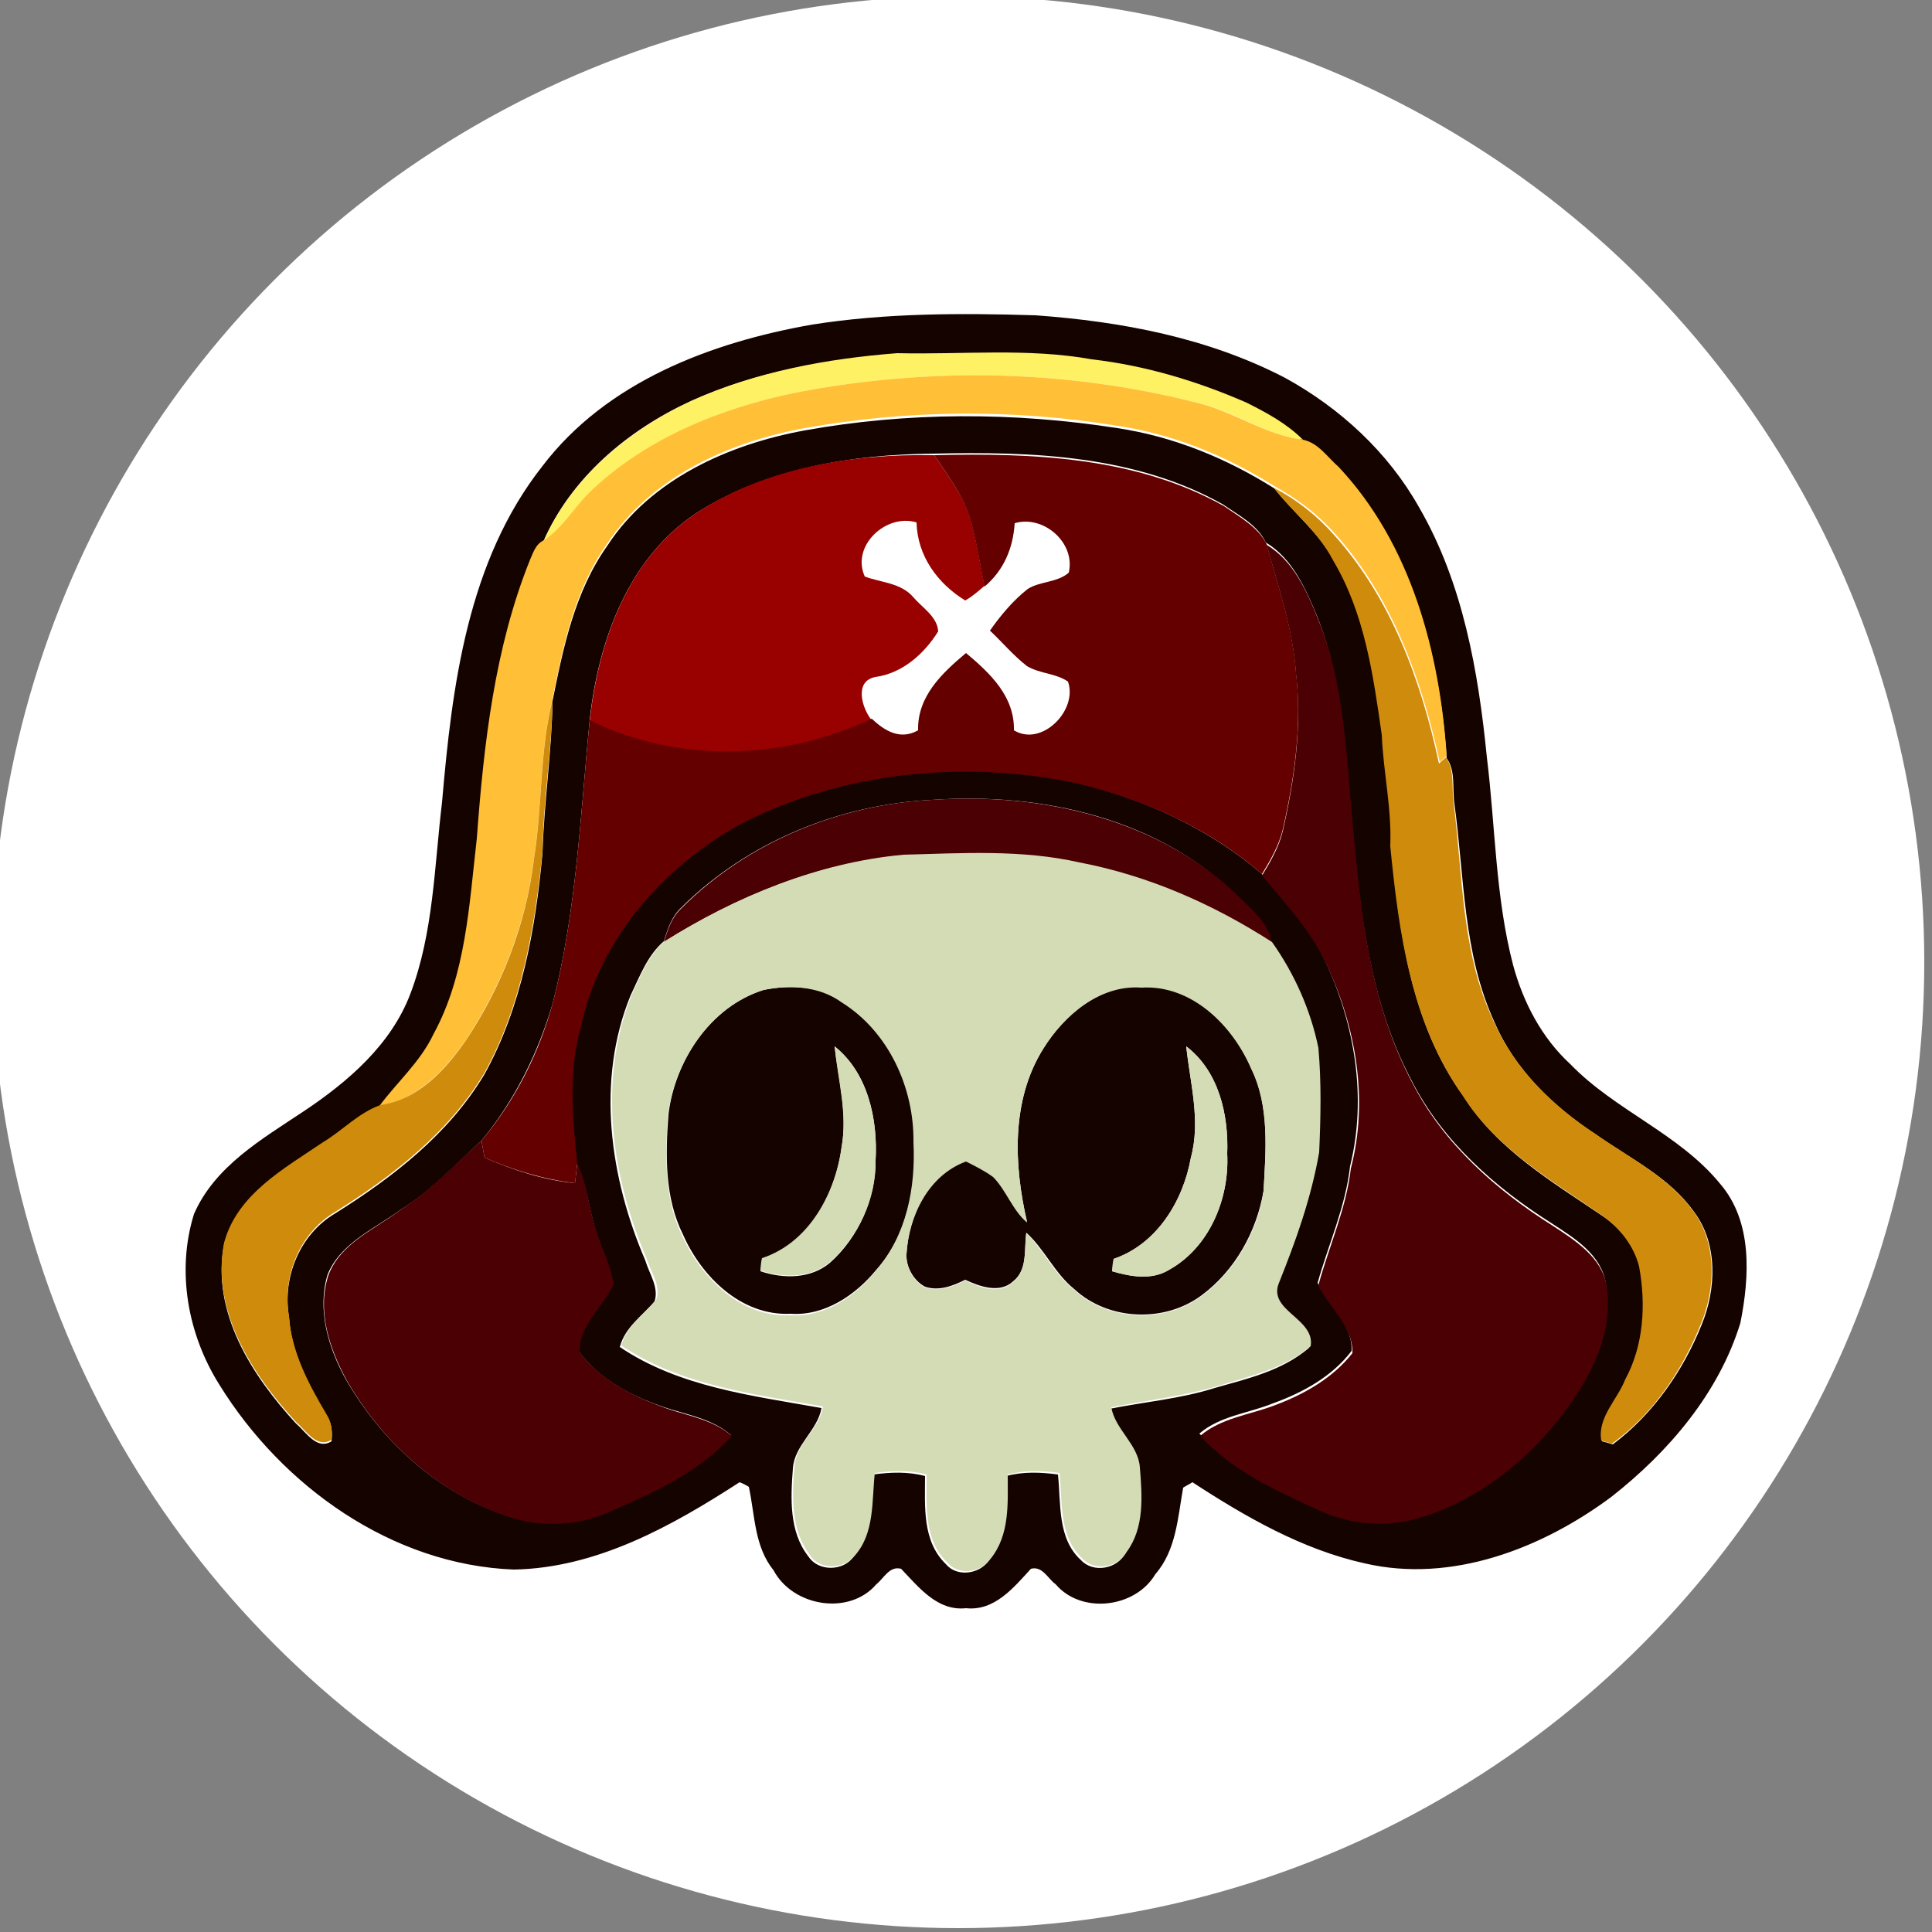 <?xml version="1.0" encoding="utf-8"?>
<!-- Generator: Adobe Illustrator 26.0.3, SVG Export Plug-In . SVG Version: 6.00 Build 0)  -->
<svg version="1.1" id="Layer_1" xmlns="http://www.w3.org/2000/svg" xmlns:xlink="http://www.w3.org/1999/xlink" x="0px" y="0px"
	 viewBox="0 0 250 250" style="enable-background:new 0 0 250 250;" xml:space="preserve">
<rect x="0" y="0" width="250" height="250" fill="#808080" stroke="none"/>
<style type="text/css">
	.st0{fill:#FFFFFF;}
	.st1{fill:#150300;}
	.st2{fill:#FEF163;}
	.st3{fill:#FFBF36;}
	.st4{fill:#990000;}
	.st5{fill:#640000;}
	.st6{fill:#CF8B0C;}
	.st7{fill:#4B0003;}
	.st8{fill:#D4DCB5;}
</style>
<circle class="st0" cx="124" cy="124.5" r="125"/>
<g id="_x23_ffffffff">
	<path class="st0" d="M111.9,74.6c-1.7-3.9,2.8-8.1,6.7-7c0.1,4.3,2.8,7.9,6.3,10.1c0.9-0.5,1.7-1.2,2.5-1.9c2.5-2.1,3.7-5,3.9-8.2
		c3.8-1.1,7.9,2.6,7,6.4c-1.5,1.3-3.7,1.1-5.3,2.1c-2,1.5-3.5,3.4-4.9,5.4c1.6,1.6,3,3.3,4.8,4.6c1.6,1,3.7,0.9,5.3,2
		c1.4,3.7-3.3,8.6-7,6.3c0.1-4.4-3.2-7.4-6.2-10c-3.1,2.6-6.3,5.6-6.2,10c-2.2,1.3-4.3,0.1-6-1.5c-1.3-1.6-2.3-5.1,0.5-5.6
		c3.5-0.5,6.3-3,8.1-5.9c-0.1-1.8-2.1-3.1-3.2-4.4C116.6,75.4,114.1,75.4,111.9,74.6z"/>
</g>
<g id="_x23_150300ff">
	<path class="st1" d="M105.1,42c9.5-1.5,19.2-1.5,28.9-1.2c11.1,0.8,22.3,2.9,32.3,8.1c7.1,3.9,13.3,9.6,17.3,16.7
		c5.7,9.8,7.7,21.3,8.8,32.4c1.1,8.9,1.1,18.1,3.4,26.9c1.3,4.8,3.7,9.4,7.4,12.8c5.8,6,14.1,9,19.4,15.5c4.2,4.9,3.8,12,2.6,18
		c-2.8,9.1-9.3,16.7-16.7,22.5c-9,6.7-20.7,11.2-31.9,8.6c-8.1-1.8-15.4-6-22.3-10.5c-0.3,0.2-0.9,0.5-1.2,0.7
		c-0.7,3.9-0.9,8.1-3.6,11.2c-2.6,4.4-9.6,5.2-12.9,1.3c-1-0.7-1.7-2.4-3.2-2c-2.2,2.4-4.7,5.5-8.4,5.1c-3.7,0.4-6.1-2.7-8.4-5.1
		c-1.5-0.4-2.2,1.2-3.2,2c-3.5,4.1-10.8,2.9-13.3-1.8c-2.5-3.1-2.4-7.1-3.2-10.8c-0.3-0.2-0.9-0.5-1.2-0.6
		c-8.8,5.7-18.5,11.1-29.2,11.3c-15.8-0.6-30-10.8-38.1-23.9c-4.1-6.5-5.6-14.7-3.3-22.1c2.7-6.2,8.8-9.7,14.2-13.3
		c5.7-3.8,11.3-8.6,13.8-15.2c3-7.9,3.1-16.5,4.1-24.8c1.3-15.1,3.3-31.2,13-43.5C78.5,49.4,92,44.3,105.1,42 M89.4,51.9
		c-8.1,3.7-15.5,9.9-19.1,18.2c-0.9,0.4-1.2,1.5-1.6,2.4c-4.6,11.5-6,23.9-6.9,36.1c-0.9,8.6-1.4,17.5-5.6,25.3
		c-1.7,3.5-4.7,6.2-7,9.3c-2.8,1-4.9,3.2-7.4,4.8c-5,3.4-11.1,6.7-12.8,13c-1.7,8.8,3.6,17,9.3,23.2c1.3,1.1,2.7,3.5,4.6,2.3
		c0.1-1.1,0.1-2.2-0.6-3.2c-2.3-4-4.6-8.2-4.9-12.8c-0.9-5.2,1.4-10.8,6-13.5c7.5-4.7,14.7-10.3,19.3-18c4.8-8.7,6.6-18.8,7.5-28.6
		c0.2-6.6,1.2-13.1,1.3-19.7c1.4-7,2.9-14.2,7.1-20.1c5.6-8.6,15.7-13.1,25.5-14.9c13.3-2.4,27.1-2.4,40.5-0.3
		c7.3,1.1,14.1,3.9,20.3,7.8c2.5,3.2,5.8,5.7,7.7,9.4c4.1,6.8,5.2,14.8,6.3,22.6c0.2,4.8,1.3,9.6,1.1,14.4
		c1.1,11.2,2.6,22.9,9.4,32.3c4.3,6.8,11.4,11,17.9,15.4c2.4,1.6,4.2,3.9,4.9,6.7c0.9,4.9,0.6,10.2-1.8,14.6c-1,2.6-3.6,4.9-3.1,7.9
		c0.4,0.1,1.1,0.3,1.4,0.4c5.2-3.9,9.1-9.5,11.5-15.5c1.9-4.6,2.1-10.5-1-14.6c-3.2-4.5-8.3-6.9-12.7-10
		c-5.5-3.6-10.5-8.4-13.1-14.5c-4.1-8.9-3.9-18.8-5.2-28.3c-0.3-2,0.2-4.2-1-5.9c-0.9-13.4-4.6-27.4-14-37.4
		c-1.4-1.3-2.6-3.1-4.6-3.5c-2.1-2.1-4.7-3.5-7.3-4.8c-6.3-2.8-13.1-4.8-20-5.6c-8.3-1.5-16.8-0.7-25.2-0.8
		C106.9,46.5,97.8,48.1,89.4,51.9 M90.1,66.4c-8.9,5.9-12.7,16.7-13.8,26.8c-1.2,12.3-1.7,24.7-4.8,36.7c-1.9,6.4-4.9,12.5-9.2,17.7
		c-3.4,3.1-6.5,6.5-10.4,8.9c-3.4,2.5-7.8,4.3-9.5,8.4c-1.4,4.6,0.1,9.5,2.3,13.5c4.6,8,11.8,14.6,20.5,17.6
		c4.5,1.6,9.7,1.4,14.1-0.7c5.5-2.5,11.2-5.1,15.3-9.6c-2.2-1.9-5-2.5-7.7-3.3c-4.5-1.4-9.1-3.6-12-7.5c-0.1-3.5,3-5.8,4.4-8.8
		c-0.4-2.3-1.4-4.3-2.1-6.5c-1-3-1.2-6.2-2.6-9.1c-0.6-5.9-1.2-12,0.5-17.8c2.4-11.5,10.8-20.8,20.9-26.3
		c13.3-6.8,28.9-8.2,43.4-5.1c8.7,2.1,17,5.9,23.8,11.7c3,3.6,6.3,7.1,8.3,11.4c3.8,8.2,5.4,17.6,3.2,26.5
		c-0.6,5.3-2.8,10.1-4.2,15.1c1.4,3,4.5,5.2,4.4,8.8c-2.5,3.3-6.3,5.4-10.2,6.8c-3.2,1.3-6.8,1.6-9.5,3.9c4.1,4.6,9.8,7.2,15.3,9.6
		c4.2,2,9.1,2.4,13.5,0.9c6.9-2.2,13-6.8,17.5-12.5c3.9-4.9,7.3-11,6.3-17.4c-0.6-3.8-4.1-5.9-7-7.8c-7.3-4.6-14.1-10.6-18.1-18.4
		c-5.4-10.1-6.7-21.7-7.7-32.9c-0.9-9.1-1.1-18.5-4.5-27.1c-1.5-3.6-3.2-7.6-6.7-9.7c-1.1-2.3-3.5-3.5-5.5-4.9
		c-11.3-6.4-24.8-6.9-37.5-6.6C110.3,58.8,99.1,60.6,90.1,66.4 M120.6,103.5c-12,0.6-23.8,5.4-32.4,13.9c-1.3,1.2-1.8,2.8-2.3,4.4
		c-2.1,1.8-3.1,4.5-4.3,7c-4.5,11-2.7,23.6,1.9,34.3c0.5,1.7,1.8,3.5,1.2,5.3c-1.6,1.9-3.8,3.3-4.5,5.9c7.7,5.2,17.2,6.3,26.1,7.9
		c-0.5,2.9-3.5,4.8-3.7,7.8c-0.3,3.9-0.5,8.2,2,11.4c1.3,2,4.5,1.9,5.8,0.1c2.6-2.9,2.2-7.1,2.6-10.7c2.2-0.3,4.5-0.4,6.7,0.2
		c0,3.9-0.4,8.4,2.7,11.4c1.4,1.7,4.3,1.3,5.5-0.4c2.5-3,2.3-7.3,2.3-11c2.2-0.6,4.5-0.5,6.7-0.2c0.4,3.8-0.1,8.3,3,11.1
		c1.6,1.7,4.7,1.1,5.7-0.9c2.3-3.2,1.9-7.3,1.7-10.9c-0.2-3-3.2-4.8-3.7-7.8c4.5-0.9,9.2-1.3,13.6-2.7c4.2-1.2,8.7-2.2,12.2-5.2
		c0.7-3.6-5.5-4.6-4.1-8.2c2.3-5.4,4.3-11,5.2-16.9c0.3-4.5,0.4-9-0.1-13.5c-1-4.9-3.1-9.7-6-13.7c-0.2-2.6-2.4-4.1-4-5.8
		C150.2,105.9,134.8,102.5,120.6,103.5z"/>
	<path class="st1" d="M98.8,128.1c3.4-0.7,7.2-0.5,10.2,1.4c6,3.8,9.4,11.1,9.3,18.1c0.3,5.9-0.9,12.2-4.9,16.7
		c-2.7,3.3-6.7,6-11.1,5.7c-6.4,0.3-11.5-4.8-13.9-10.2c-2.4-4.8-2.3-10.3-1.9-15.6C87.3,137.4,91.8,130.3,98.8,128.1 M108,135.4
		c0.5,4.4,1.7,8.7,0.9,13.1c-0.8,6-4.2,12.4-10.3,14.4c0,0.4-0.1,1.2-0.2,1.6c3,1,6.5,1,9-1.1c3.7-3.3,5.9-8.3,5.9-13.2
		C113.6,144.8,112.3,138.8,108,135.4z"/>
	<path class="st1" d="M135,135.7c2.7-4.4,7.3-8.3,12.7-8c6.5-0.4,11.8,4.9,14.2,10.5c2.4,4.9,1.9,10.6,1.6,15.9
		c-0.9,5.3-3.7,10.3-8,13.5c-4.8,3.6-12.1,3.3-16.5-0.8c-2.5-2-3.8-5.1-6.2-7.3c-0.3,2.1,0.2,4.8-1.7,6.3c-1.7,1.6-4.3,0.7-6.2-0.2
		c-1.6,0.8-3.4,1.5-5.2,0.9c-1.5-0.8-2.5-2.6-2.4-4.3c0.3-4.9,2.7-10.2,7.7-12c1.2,0.6,2.4,1.2,3.5,2c1.8,1.7,2.5,4.3,4.4,5.9
		C131.2,150.8,130.8,142.4,135,135.7 M153.5,135.4c0.5,4.8,1.9,9.6,0.6,14.4c-1,5.6-4.4,11.2-10,13.1c0,0.4-0.1,1.2-0.2,1.6
		c2.4,0.7,5.1,1.2,7.4-0.2c5.2-2.9,7.8-9.2,7.5-15C159,144.2,157.7,138.6,153.5,135.4z"/>
</g>
<g id="_x23_fef163ff">
	<path class="st2" d="M89.4,51.9c8.4-3.8,17.6-5.5,26.7-6.2c8.4,0.2,16.9-0.7,25.2,0.8c6.9,0.8,13.6,2.8,20,5.6
		c2.6,1.3,5.2,2.7,7.3,4.8c-4.9-0.6-9-3.8-13.8-4.8c-16.9-4.3-34.7-4.6-51.8-1.3c-9.8,2-19.5,6-26.7,13.1c-1.8,1.8-3.2,4-5.1,5.6
		c-0.2,0.1-0.7,0.4-0.9,0.6C73.9,61.9,81.3,55.7,89.4,51.9z"/>
</g>
<g id="_x23_ffbf36ff">
	<path class="st3" d="M103,50.8c17.1-3.3,34.9-3,51.8,1.3c4.8,1.1,8.9,4.2,13.8,4.8c2,0.4,3.2,2.3,4.6,3.5c9.4,10,13.1,24,14,37.4
		c-0.2,0.2-0.7,0.6-0.9,0.8c-2.3-10.6-6.2-21.4-13.6-29.6c-2.2-2.5-4.9-4.5-7.8-6.1c-6.2-3.9-13-6.7-20.3-7.8
		c-13.4-2.2-27.1-2.1-40.5,0.3c-9.8,1.8-19.8,6.3-25.5,14.9c-4.2,5.9-5.7,13.1-7.1,20.1c-1.7,6.7-1.3,13.7-2.4,20.6
		c-1,8.5-4.2,16.6-8.9,23.7c-2.7,3.8-6.2,7.6-11.1,8.4c2.3-3.1,5.3-5.7,7-9.3c4.2-7.7,4.6-16.7,5.6-25.3c0.9-12.2,2.3-24.7,6.9-36.1
		c0.4-0.9,0.7-1.9,1.6-2.4c0.2-0.1,0.7-0.4,0.9-0.6c2-1.6,3.3-3.8,5.1-5.6C83.4,56.8,93.2,52.8,103,50.8z"/>
</g>
<g id="_x23_990000ff">
	<path class="st4" d="M90.1,66.4c9-5.9,20.2-7.7,30.8-7.5c1.8,2.7,3.8,5.3,4.7,8.4c0.8,2.8,1.2,5.6,1.8,8.5
		c-0.8,0.7-1.6,1.4-2.5,1.9c-3.6-2.2-6.2-5.8-6.3-10.1c-3.9-1.2-8.5,3-6.7,7c2.1,0.8,4.7,0.8,6.3,2.7c1.1,1.3,3.1,2.5,3.2,4.4
		c-1.8,2.9-4.6,5.4-8.1,5.9c-2.8,0.5-1.8,4-0.5,5.6c-11.4,5.4-25.1,5.8-36.5,0.2C77.4,83.1,81.2,72.3,90.1,66.4z"/>
</g>
<g id="_x23_640000ff">
	<path class="st5" d="M120.9,58.9c12.7-0.3,26.1,0.2,37.5,6.6c2,1.4,4.4,2.7,5.5,4.9c1.5,5.5,3.4,10.9,3.8,16.6
		c0.8,6.8-0.2,13.7-1.7,20.3c-0.5,2.1-1.6,4-2.7,5.8c-6.8-5.9-15.1-9.6-23.8-11.7c-14.5-3.1-30.2-1.6-43.4,5.1
		C86,112,77.6,121.4,75.2,132.8c-1.7,5.8-1.1,11.9-0.5,17.8c-0.1,0.6-0.2,1.9-0.3,2.5c-4.1-0.5-8-1.7-11.7-3.3
		c-0.1-0.6-0.3-1.7-0.4-2.2c4.3-5.1,7.4-11.2,9.2-17.7c3.1-12,3.6-24.4,4.8-36.7c11.4,5.6,25.1,5.2,36.5-0.2c1.7,1.6,3.7,2.8,6,1.5
		c-0.1-4.4,3.1-7.4,6.2-10c3.1,2.6,6.3,5.6,6.2,10c3.6,2.2,8.3-2.6,7-6.3c-1.6-1.1-3.6-1-5.3-2c-1.8-1.4-3.2-3.1-4.8-4.6
		c1.4-2,3-3.9,4.9-5.4c1.6-1,3.8-0.8,5.3-2.1c0.9-3.9-3.3-7.5-7-6.4c-0.2,3.2-1.4,6.1-3.9,8.2c-0.6-2.8-1-5.7-1.8-8.5
		C124.7,64.2,122.7,61.6,120.9,58.9z"/>
</g>
<g id="_x23_cf8b0cff">
	<path class="st6" d="M164.8,63.1c2.9,1.5,5.6,3.6,7.8,6.1c7.4,8.2,11.3,18.9,13.6,29.6c0.2-0.2,0.7-0.6,0.9-0.8
		c1.2,1.7,0.7,3.9,1,5.9c1.2,9.5,1,19.5,5.2,28.3c2.7,6.1,7.6,10.9,13.1,14.5c4.4,3.1,9.5,5.6,12.7,10c3.1,4.2,2.9,10,1,14.6
		c-2.4,6-6.2,11.7-11.5,15.5c-0.4-0.1-1.1-0.3-1.4-0.4c-0.5-3,2.1-5.3,3.1-7.9c2.4-4.4,2.7-9.7,1.8-14.6c-0.7-2.8-2.6-5.1-4.9-6.7
		c-6.5-4.5-13.6-8.6-17.9-15.4c-6.7-9.4-8.3-21.1-9.4-32.3c0.2-4.9-0.9-9.6-1.1-14.4c-1.1-7.7-2.2-15.7-6.3-22.6
		C170.6,68.8,167.3,66.3,164.8,63.1z"/>
	<path class="st6" d="M69.1,111.1c1.1-6.8,0.7-13.8,2.4-20.6c-0.1,6.6-1.2,13.1-1.3,19.7c-1,9.8-2.7,19.9-7.5,28.6
		c-4.6,7.7-11.8,13.3-19.3,18c-4.6,2.7-6.9,8.3-6,13.5c0.3,4.7,2.6,8.9,4.9,12.8c0.6,0.9,0.7,2.1,0.6,3.2c-1.9,1.2-3.3-1.2-4.6-2.3
		c-5.7-6.2-11-14.4-9.3-23.2c1.7-6.3,7.8-9.6,12.8-13c2.5-1.5,4.6-3.8,7.4-4.8c4.9-0.7,8.4-4.5,11.1-8.4
		C64.9,127.7,68.1,119.6,69.1,111.1z"/>
</g>
<g id="_x23_4b0003ff">
	<path class="st7" d="M163.9,70.5c3.5,2.1,5.2,6,6.7,9.7c3.5,8.6,3.6,18,4.5,27.1c1,11.2,2.3,22.8,7.7,32.9
		c4,7.8,10.8,13.8,18.1,18.4c2.9,1.9,6.4,4.1,7,7.8c1,6.4-2.4,12.5-6.3,17.4c-4.5,5.7-10.6,10.3-17.5,12.5
		c-4.4,1.4-9.3,1.1-13.5-0.9c-5.5-2.5-11.2-5.1-15.3-9.6c2.7-2.3,6.3-2.7,9.5-3.9c3.8-1.4,7.6-3.5,10.2-6.8c0.1-3.5-3-5.8-4.4-8.8
		c1.4-5.1,3.6-9.9,4.2-15.1c2.3-8.8,0.7-18.3-3.2-26.5c-2-4.3-5.3-7.8-8.3-11.4c1.1-1.8,2.2-3.7,2.7-5.8c1.5-6.6,2.5-13.5,1.7-20.3
		C167.3,81.4,165.4,75.9,163.9,70.5z"/>
	<path class="st7" d="M120.6,103.5c14.2-1,29.5,2.5,39.9,12.7c1.6,1.7,3.8,3.3,4,5.8c-7.6-4.9-16-8.6-24.9-10.3
		c-7.5-1.7-15.2-1.2-22.8-1c-11,1-21.6,5.3-30.9,11.2c0.5-1.6,1-3.2,2.3-4.4C96.8,108.9,108.7,104.1,120.6,103.5z"/>
	<path class="st7" d="M51.9,156.5c3.9-2.5,7-5.9,10.4-8.9c0.1,0.6,0.3,1.7,0.4,2.2c3.7,1.6,7.6,2.9,11.7,3.3
		c0.1-0.6,0.2-1.9,0.3-2.5c1.4,2.9,1.5,6.1,2.6,9.1c0.7,2.2,1.8,4.2,2.1,6.5c-1.4,3-4.5,5.3-4.4,8.8c2.9,3.8,7.5,6,12,7.5
		c2.6,0.8,5.5,1.4,7.7,3.3c-4.1,4.6-9.8,7.2-15.3,9.6c-4.3,2.1-9.5,2.4-14.1,0.7c-8.7-3-16-9.7-20.5-17.6c-2.2-4.1-3.8-8.9-2.3-13.5
		C44.1,160.8,48.5,159.1,51.9,156.5z"/>
</g>
<g id="_x23_d4dcb5ff">
	<path class="st8" d="M86,121.8c9.3-5.8,19.9-10.2,30.9-11.2c7.6-0.2,15.3-0.7,22.8,1c8.9,1.7,17.3,5.4,24.9,10.3
		c2.9,4.1,5,8.8,6,13.7c0.4,4.5,0.3,9,0.1,13.5c-1,5.8-3,11.4-5.2,16.9c-1.5,3.6,4.7,4.6,4.1,8.2c-3.4,2.9-8,3.9-12.2,5.2
		c-4.5,1.3-9.1,1.8-13.6,2.7c0.5,2.9,3.5,4.8,3.7,7.8c0.3,3.7,0.6,7.8-1.7,10.9c-1.1,2-4.1,2.6-5.7,0.9c-3.1-2.8-2.6-7.3-3-11.1
		c-2.2-0.3-4.5-0.4-6.7,0.2c0,3.7,0.3,7.9-2.3,11c-1.2,1.7-4.1,2.1-5.5,0.4c-3.1-2.9-2.7-7.5-2.7-11.4c-2.2-0.6-4.5-0.5-6.7-0.2
		c-0.4,3.6,0,7.8-2.6,10.7c-1.4,1.8-4.6,1.9-5.8-0.1c-2.5-3.2-2.3-7.6-2-11.4c0.2-3,3.2-4.8,3.7-7.8c-8.9-1.6-18.4-2.7-26.1-7.9
		c0.7-2.5,2.9-4,4.5-5.9c0.7-1.8-0.7-3.6-1.2-5.3c-4.6-10.7-6.4-23.2-1.9-34.3C82.9,126.3,83.9,123.6,86,121.8 M98.8,128.1
		c-7,2.2-11.5,9.3-12.4,16.3c-0.3,5.2-0.5,10.7,1.9,15.6c2.5,5.4,7.6,10.5,13.9,10.2c4.5,0.3,8.4-2.4,11.1-5.7
		c4-4.6,5.2-10.8,4.9-16.7c0.1-7-3.2-14.3-9.3-18.1C106,127.6,102.2,127.4,98.8,128.1 M135,135.7c-4.2,6.7-3.8,15.1-2.1,22.5
		c-1.9-1.6-2.7-4.2-4.4-5.9c-1.1-0.8-2.3-1.4-3.5-2c-4.9,1.8-7.4,7.1-7.7,12c-0.1,1.7,0.9,3.5,2.4,4.3c1.8,0.6,3.6-0.1,5.2-0.9
		c1.9,0.9,4.4,1.9,6.2,0.2c1.9-1.5,1.4-4.2,1.7-6.3c2.3,2.2,3.6,5.3,6.2,7.3c4.4,4.1,11.7,4.4,16.5,0.8c4.3-3.2,7.2-8.2,8-13.5
		c0.3-5.3,0.8-11-1.6-15.9c-2.4-5.6-7.7-10.9-14.2-10.5C142.3,127.4,137.7,131.4,135,135.7z"/>
	<path class="st8" d="M108,135.4c4.3,3.5,5.6,9.4,5.3,14.7c0.1,5-2.2,9.9-5.9,13.2c-2.5,2.1-6,2.1-9,1.1c0-0.4,0.1-1.2,0.2-1.6
		c6.1-2,9.5-8.4,10.3-14.4C109.7,144.1,108.4,139.7,108,135.4z"/>
	<path class="st8" d="M153.5,135.4c4.2,3.2,5.5,8.9,5.3,13.9c0.3,5.8-2.3,12.1-7.5,15c-2.2,1.4-5,0.9-7.4,0.2c0-0.4,0.1-1.2,0.2-1.6
		c5.6-1.9,9-7.5,10-13.1C155.4,145,154,140.2,153.5,135.4z"/>
</g>
</svg>
